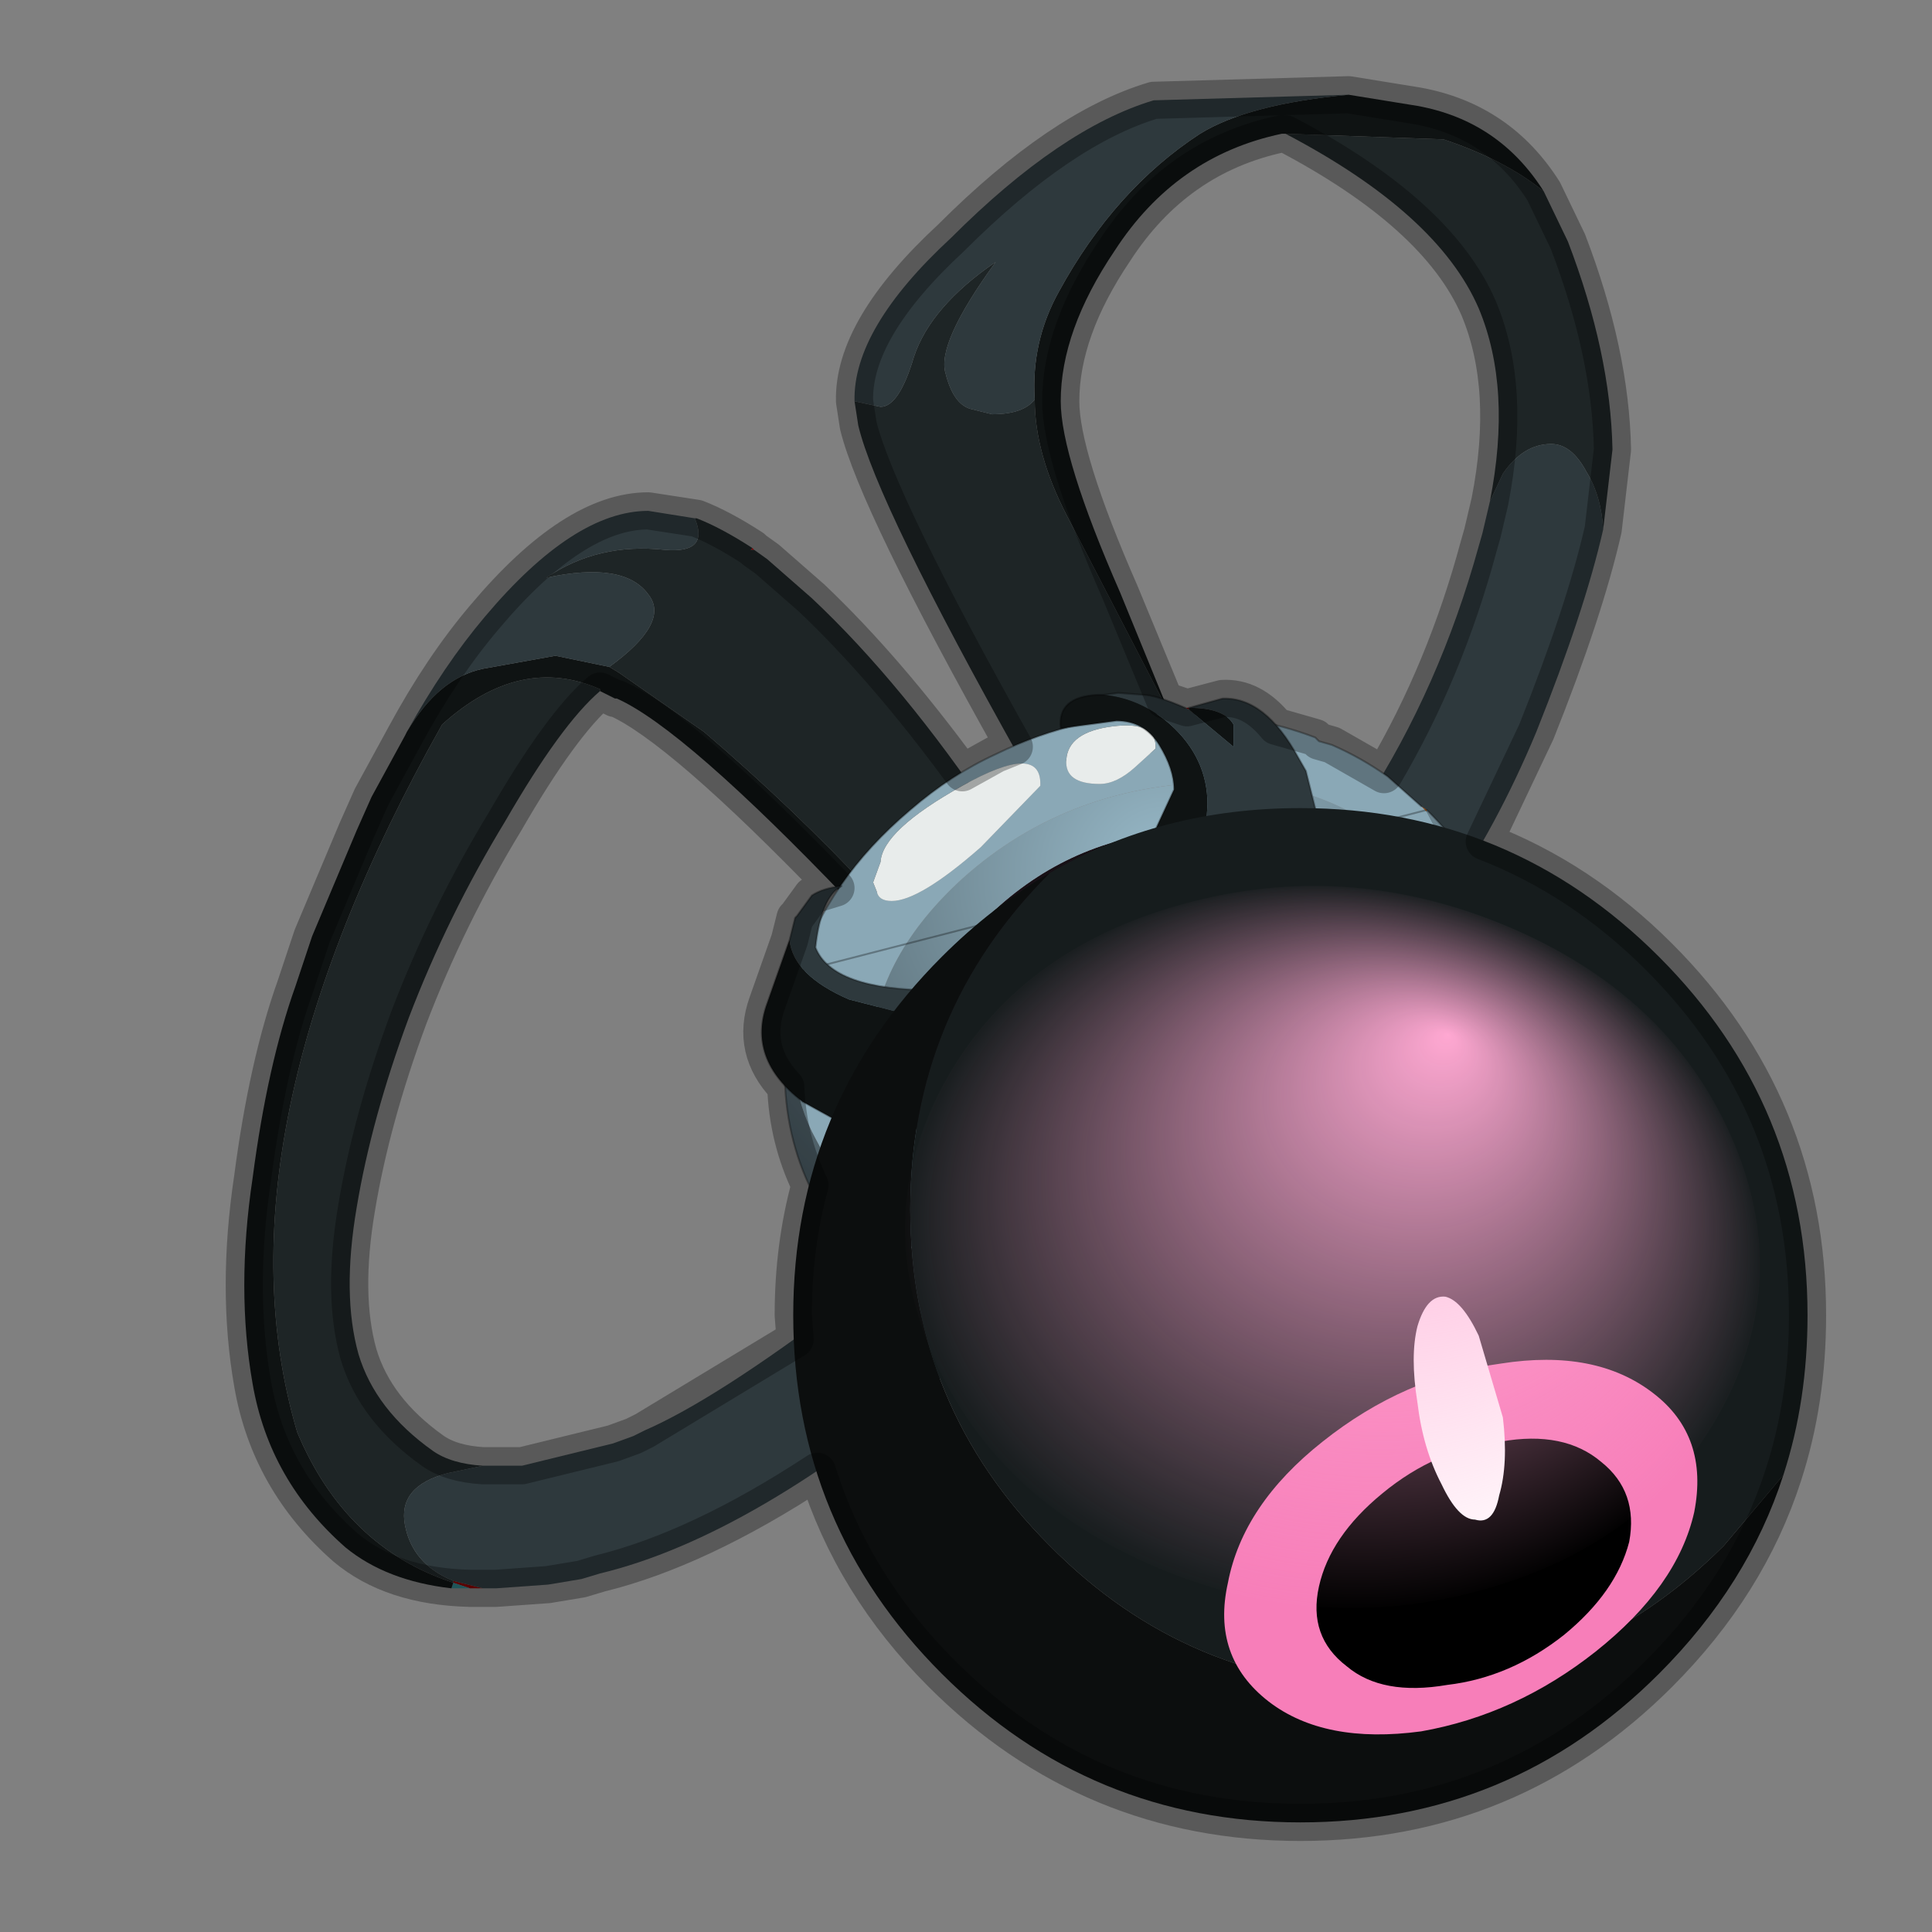 <?xml version="1.0" encoding="UTF-8" standalone="no"?>
<svg xmlns:xlink="http://www.w3.org/1999/xlink" height="520.0px" width="520.0px" xmlns="http://www.w3.org/2000/svg">
  <rect width="100%" height="100%" fill="#808080" stroke="none"/>
  <g transform="matrix(10.0, 0.0, 0.0, 10.0, 0.0, 0.0)">
    <use height="52.0" transform="matrix(1.0, 0.0, 0.0, 1.0, 0.0, 0.0)" width="52.0" xlink:href="#sprite0"/>
  </g>
  <defs>
    <g id="sprite0" transform="matrix(1.0, 0.0, 0.0, 1.0, 0.0, 0.0)">
      <use height="52.0" transform="matrix(1.0, 0.0, 0.0, 1.0, 0.0, 0.0)" width="52.0" xlink:href="#sprite1"/>
      <use height="46.7" transform="matrix(1.0, 0.0, 0.0, 1.0, 6.55, 2.35)" width="42.1" xlink:href="#shape1"/>
      <use height="46.8" transform="matrix(0.201, -0.369, 0.447, 0.188, 20.7, 37.8)" width="46.8" xlink:href="#sprite2"/>
      <use height="47.7" transform="matrix(1.0, 0.0, 0.0, 1.0, 6.05, 1.85)" width="43.1" xlink:href="#shape3"/>
    </g>
    <g id="sprite1" transform="matrix(1.0, 0.0, 0.0, 1.0, 0.0, 0.0)">
      <use height="52.0" transform="matrix(1.0, 0.0, 0.0, 1.0, 0.0, 0.0)" width="52.0" xlink:href="#shape0"/>
    </g>
    <g id="shape0" transform="matrix(1.0, 0.0, 0.0, 1.0, 0.0, 0.0)">
      <path d="M52.0 0.0 L52.0 52.0 0.0 52.0 0.0 0.0 52.0 0.0" fill="#ffba2e" fill-opacity="0.0" fill-rule="evenodd" stroke="none"/>
    </g>
    <g id="shape1" transform="matrix(1.0, 0.0, 0.0, 1.0, -6.55, -2.35)">
      <path d="M18.7 13.95 L18.75 13.95 18.7 13.95 M20.25 14.75 L20.3 14.8 20.2 14.8 20.25 14.75" fill="#b80101" fill-rule="evenodd" stroke="none"/>
      <path d="M13.0 42.75 L12.65 42.75 12.2 42.6 12.2 42.55 13.0 42.75" fill="#800101" fill-rule="evenodd" stroke="none"/>
      <path d="M12.65 42.75 L12.15 42.75 12.2 42.6 12.65 42.75" fill="#2e7a80" fill-rule="evenodd" stroke="none"/>
      <path d="M18.75 13.95 Q19.4 14.2 20.25 14.75 L20.2 14.8 20.3 14.8 20.65 15.05 21.85 16.1 Q24.3 18.4 26.75 22.05 26.3 23.0 25.45 23.35 L23.5 24.05 Q21.35 21.75 18.95 19.7 L16.65 18.1 16.4 17.95 Q18.05 16.75 17.45 16.0 16.8 15.1 14.7 15.55 16.1 14.6 17.9 14.8 19.1 14.9 18.7 13.95 L18.75 13.95 M16.15 18.6 Q15.1 19.5 13.6 22.1 12.05 24.65 11.0 27.4 10.0 30.1 9.6 32.5 9.2 34.85 9.65 36.45 10.1 37.95 11.65 39.05 12.15 39.4 13.0 39.45 L12.05 39.65 Q10.7 40.0 10.9 41.05 11.1 42.1 12.2 42.55 L12.2 42.6 Q9.3 41.65 8.0 38.55 5.65 30.6 11.9 19.5 14.0 17.6 16.15 18.55 L16.15 18.6 M40.1 13.5 Q40.7 10.45 39.8 8.3 38.7 5.75 34.6 3.6 L38.85 3.75 Q40.5 4.3 41.55 5.15 L42.2 6.5 Q43.35 9.5 43.4 12.1 L43.15 14.25 Q43.1 13.35 42.7 12.7 42.3 11.95 41.75 11.95 41.0 11.95 40.45 12.75 L40.1 13.5 M31.5 19.25 L31.7 19.8 Q31.7 20.25 29.9 20.45 L27.5 20.5 Q23.6 13.55 23.1 11.45 L23.0 10.8 23.7 10.95 Q24.2 10.95 24.6 9.6 25.05 8.25 26.8 7.05 25.2 9.25 25.45 10.05 25.65 10.85 26.1 11.0 L26.7 11.15 Q27.55 11.15 27.85 10.75 27.85 12.2 28.7 13.85 L31.5 19.25" fill="#1e2526" fill-rule="evenodd" stroke="none"/>
      <path d="M12.15 42.75 Q10.4 42.55 9.3 41.65 7.25 39.85 6.8 37.25 6.35 34.7 6.8 31.7 7.2 28.65 7.95 26.55 L8.4 25.2 9.6 22.35 10.0 21.45 10.9 19.8 10.95 19.7 Q11.8 18.25 13.0 18.0 L14.95 17.65 16.4 17.95 16.65 18.1 18.95 19.7 Q21.35 21.75 23.5 24.05 L22.85 24.25 Q18.4 19.6 16.6 18.8 L16.55 18.8 16.15 18.6 16.15 18.55 Q14.0 17.6 11.9 19.5 5.65 30.6 8.0 38.55 9.3 41.65 12.2 42.6 L12.15 42.75 M34.6 3.6 L34.5 3.6 Q31.65 4.2 30.0 6.75 28.55 8.9 28.55 10.8 28.55 12.3 30.15 15.95 L31.5 19.25 28.7 13.85 Q27.85 12.2 27.85 10.75 27.75 9.2 28.5 7.85 30.0 5.1 32.3 3.6 33.6 2.8 36.3 2.55 L38.15 2.85 Q40.35 3.25 41.55 5.15 40.5 4.3 38.85 3.75 L34.6 3.6" fill="#0f1313" fill-rule="evenodd" stroke="none"/>
      <path d="M43.15 14.25 Q42.65 16.45 41.35 19.7 39.25 24.75 35.65 28.0 31.35 32.0 25.65 36.8 20.3 41.35 16.15 42.35 L15.65 42.5 14.75 42.65 13.35 42.75 13.25 42.75 13.0 42.75 12.2 42.55 Q11.1 42.1 10.9 41.05 10.7 40.0 12.05 39.65 L13.0 39.45 14.05 39.45 16.5 38.85 17.05 38.65 17.35 38.5 Q21.15 36.85 31.05 28.15 L32.2 27.1 Q34.7 24.65 36.75 21.6 38.75 18.5 39.8 14.7 L39.9 14.35 40.1 13.5 40.45 12.75 Q41.0 11.95 41.75 11.95 42.3 11.95 42.7 12.7 43.1 13.35 43.15 14.25 M10.95 19.7 Q11.95 17.9 13.05 16.6 15.45 13.75 17.45 13.75 L18.7 13.95 Q19.1 14.9 17.9 14.8 16.1 14.6 14.7 15.55 16.8 15.1 17.45 16.0 18.05 16.75 16.4 17.95 L14.95 17.65 13.0 18.0 Q11.8 18.25 10.95 19.7 M23.0 10.8 Q22.95 8.85 25.6 6.4 28.55 3.45 31.05 2.7 L36.3 2.55 Q33.6 2.8 32.3 3.6 30.0 5.1 28.5 7.85 27.75 9.2 27.85 10.75 27.55 11.15 26.7 11.15 L26.1 11.0 Q25.65 10.85 25.45 10.05 25.2 9.25 26.8 7.05 25.05 8.25 24.6 9.6 24.2 10.95 23.7 10.95 L23.0 10.8" fill="#2e393d" fill-rule="evenodd" stroke="none"/>
      <path d="M38.25 21.7 L38.4 21.8 38.4 21.85 38.25 21.7" fill="#b3540e" fill-rule="evenodd" stroke="none"/>
      <path d="M33.9 24.05 Q33.9 23.65 33.55 23.4 L31.25 23.15 Q29.3 23.3 27.95 24.35 26.9 25.25 26.8 26.25 L27.05 26.75 Q27.45 27.25 28.6 27.25 30.9 27.25 32.5 25.95 33.8 24.9 33.9 24.05 M25.4 32.35 Q24.45 30.8 24.6 28.9 24.75 26.2 27.05 24.25 29.3 22.35 32.3 22.35 L32.4 22.35 Q35.3 22.35 37.25 24.25 39.25 26.2 39.1 28.9 L38.75 30.55 38.3 29.9 Q36.95 28.0 34.1 27.95 L34.0 27.95 Q31.0 27.95 28.1 29.9 26.5 30.95 25.4 32.35" fill="#171016" fill-rule="evenodd" stroke="none"/>
      <path d="M25.4 32.35 Q26.5 30.95 28.1 29.9 31.0 27.95 34.0 27.95 L34.1 27.95 Q36.95 28.0 38.3 29.9 L38.75 30.55 Q38.15 32.25 36.6 33.5 34.35 35.4 31.45 35.45 L31.35 35.45 Q28.35 35.45 26.4 33.5 L25.4 32.35" fill="#000000" fill-rule="evenodd" stroke="none"/>
      <path d="M33.9 24.05 Q33.8 24.9 32.5 25.95 30.9 27.25 28.6 27.25 27.45 27.25 27.05 26.75 L26.8 26.25 Q26.9 25.25 27.95 24.35 29.3 23.3 31.25 23.15 L33.55 23.4 Q33.9 23.65 33.9 24.05" fill="#362735" fill-rule="evenodd" stroke="none"/>
      <path d="M38.4 21.8 Q41.05 24.4 40.8 28.1 40.6 30.65 39.15 32.65 L37.5 34.35 Q34.75 36.65 31.35 36.95 L30.35 37.0 29.95 37.0 Q26.5 36.85 24.1 34.85 L23.6 34.35 Q20.85 31.8 21.15 28.1 21.2 27.1 21.5 26.15 21.0 28.7 21.85 30.45 22.75 32.2 23.5 32.8 L24.6 33.65 Q24.15 33.05 23.8 32.15 23.15 30.6 23.45 28.1 23.65 25.7 25.9 23.65 28.8 21.05 33.0 21.05 35.75 21.05 37.85 22.9 L39.75 25.05 39.85 24.9 39.3 23.55 38.4 21.85 38.4 21.8 M38.75 30.55 L39.1 28.9 Q39.25 26.2 37.25 24.25 35.3 22.35 32.4 22.35 L32.3 22.35 Q29.3 22.35 27.05 24.25 24.75 26.2 24.6 28.9 24.45 30.8 25.4 32.35 L26.4 33.5 Q28.35 35.45 31.35 35.45 L31.45 35.45 Q34.35 35.4 36.6 33.5 38.15 32.25 38.75 30.55 M32.25 36.0 Q30.65 36.35 32.5 36.15 L35.6 35.25 Q36.75 34.65 38.0 33.1 38.2 32.85 37.4 33.5 L35.3 34.8 32.9 35.85 32.25 36.0" fill="url(#gradient0)" fill-rule="evenodd" stroke="none"/>
      <path d="M28.7 20.45 Q28.65 21.1 29.6 21.1 30.05 21.1 30.55 20.65 L31.1 20.15 Q31.15 19.4 29.95 19.55 28.75 19.7 28.7 20.45 M23.6 24.0 Q23.65 24.25 24.0 24.25 24.75 24.25 26.4 22.8 L28.0 21.15 Q28.05 19.95 25.9 21.15 23.75 22.35 23.7 23.2 L23.5 23.75 23.6 24.0 M21.5 26.15 Q22.25 23.7 24.5 21.8 25.6 20.85 26.8 20.3 29.05 19.2 31.65 19.2 33.7 19.2 35.4 19.85 L35.5 19.95 35.85 20.05 Q36.65 20.4 37.35 20.9 L38.25 21.7 38.4 21.85 39.3 23.55 39.85 24.9 39.75 25.05 37.85 22.9 Q35.75 21.05 33.0 21.05 28.8 21.05 25.9 23.65 23.65 25.7 23.45 28.1 23.15 30.6 23.8 32.15 24.15 33.05 24.6 33.65 L23.5 32.8 Q22.75 32.2 21.85 30.45 21.0 28.7 21.5 26.15 M32.25 36.0 L32.9 35.85 35.3 34.8 37.4 33.5 Q38.2 32.85 38.0 33.1 36.75 34.65 35.6 35.25 L32.5 36.15 Q30.65 36.35 32.25 36.0" fill="#8aa8b6" fill-rule="evenodd" stroke="none"/>
      <path d="M23.6 24.0 L23.5 23.75 23.7 23.2 Q23.75 22.35 25.9 21.15 28.05 19.95 28.0 21.15 L26.4 22.8 Q24.75 24.25 24.0 24.25 23.65 24.25 23.6 24.0 M28.7 20.45 Q28.75 19.7 29.95 19.55 31.15 19.4 31.1 20.15 L30.55 20.65 Q30.05 21.1 29.6 21.1 28.65 21.1 28.7 20.45" fill="#e8eceb" fill-rule="evenodd" stroke="none"/>
      <path d="M21.5 26.15 Q22.25 23.7 24.5 21.8 25.6 20.85 26.8 20.3 29.05 19.2 31.65 19.2 33.7 19.2 35.4 19.85 L35.5 19.95 35.85 20.05 Q36.65 20.4 37.35 20.9 L38.25 21.7 M38.4 21.8 Q41.05 24.4 40.8 28.1 40.6 30.65 39.15 32.65 L37.5 34.35 Q34.75 36.65 31.35 36.95 L30.35 37.0 29.95 37.0 Q26.5 36.85 24.1 34.85 L23.6 34.35 Q20.85 31.8 21.15 28.1 21.2 27.1 21.5 26.15 Z" fill="none" stroke="#000000" stroke-linecap="round" stroke-linejoin="round" stroke-opacity="0.302" stroke-width="0.05"/>
      <path d="M31.9 19.05 L31.95 19.05 32.0 19.05 31.95 19.05 31.9 19.05" fill="#b80101" fill-rule="evenodd" stroke="none"/>
      <path d="M30.95 22.65 L30.9 22.65 30.95 22.65 M32.0 19.05 L32.0 19.1 31.9 19.05 31.95 19.05 32.0 19.05" fill="#650101" fill-rule="evenodd" stroke="none"/>
      <path d="M25.25 26.7 L25.15 26.65 25.25 26.65 25.25 26.7" fill="#57e7f2" fill-rule="evenodd" stroke="none"/>
      <path d="M21.25 25.3 L21.4 24.7 21.45 24.65 21.85 24.1 Q22.15 23.9 22.65 23.85 22.1 24.15 21.95 25.5 22.4 26.65 25.15 26.65 L25.25 26.7 24.8 27.4 22.85 26.9 Q21.35 26.25 21.25 25.3 M29.7 18.7 L30.1 18.65 30.75 18.7 Q31.1 18.7 31.9 19.05 L32.0 19.1 33.2 20.1 33.2 19.5 Q32.95 19.05 32.0 19.05 L32.9 18.8 Q34.05 18.75 34.95 20.4 L35.15 20.75 35.5 22.15 35.35 22.15 32.45 22.45 32.5 21.65 Q32.5 20.4 31.5 19.5 30.7 18.8 29.7 18.7" fill="#2e393d" fill-rule="evenodd" stroke="none"/>
      <path d="M21.25 25.3 Q21.35 26.25 22.85 26.9 L24.8 27.4 24.1 28.55 23.05 30.45 21.6 29.65 Q20.1 28.5 20.65 27.0 L21.25 25.3 M32.45 22.45 L30.95 22.65 31.6 21.25 Q31.6 20.7 31.2 20.05 30.8 19.4 30.05 19.4 L28.55 19.6 Q28.45 18.75 29.55 18.7 L29.7 18.7 Q30.7 18.8 31.5 19.5 32.5 20.4 32.5 21.65 L32.45 22.45 M32.0 19.05 Q32.95 19.05 33.2 19.5 L33.2 20.1 32.0 19.1 32.0 19.05" fill="#0f1313" fill-rule="evenodd" stroke="none"/>
      <path d="M25.15 26.65 Q22.4 26.65 21.95 25.5 22.1 24.15 22.65 23.85 22.15 23.9 21.85 24.1 L21.45 24.65 21.4 24.7 21.25 25.3 20.65 27.0 Q20.1 28.5 21.6 29.65 L23.05 30.45 24.1 28.55 24.8 27.4 25.25 26.7 M25.15 26.65 L25.25 26.65 25.25 26.7 M29.7 18.7 L30.1 18.65 30.75 18.7 Q31.1 18.7 31.9 19.05 M32.0 19.05 L32.9 18.8 Q34.05 18.75 34.95 20.4 L35.15 20.75 35.5 22.15 35.35 22.15 32.45 22.45 30.95 22.65 31.6 21.25 Q31.6 20.7 31.2 20.05 30.8 19.4 30.05 19.4 L28.55 19.6 Q28.45 18.75 29.55 18.7 L29.7 18.7" fill="none" stroke="#000000" stroke-linecap="round" stroke-linejoin="round" stroke-opacity="0.302" stroke-width="0.05"/>
      <path d="M48.0 39.7 L46.4 41.6 Q42.6 45.4 37.3 45.4 32.0 45.4 28.25 41.6 24.5 37.85 24.5 32.55 24.5 27.25 28.25 23.5 31.25 21.75 35.0 21.75 40.65 21.75 44.65 25.75 48.65 29.75 48.65 35.4 48.65 37.7 48.0 39.7" fill="#161c1d" fill-rule="evenodd" stroke="none"/>
      <path d="M28.25 23.5 Q24.5 27.25 24.5 32.55 24.5 37.85 28.25 41.6 32.0 45.4 37.3 45.4 42.6 45.4 46.4 41.6 L48.0 39.7 Q47.05 42.65 44.65 45.05 40.65 49.05 35.0 49.05 29.35 49.05 25.35 45.05 21.35 41.05 21.35 35.4 21.35 29.75 25.35 25.75 26.7 24.4 28.25 23.5" fill="#0c0e0e" fill-rule="evenodd" stroke="none"/>
      <path d="M45.6 40.7 Q45.15 42.7 42.95 44.45 40.8 46.15 38.25 46.6 35.65 46.95 34.15 45.8 32.6 44.6 33.05 42.6 33.45 40.5 35.6 38.8 37.8 37.05 40.4 36.7 42.95 36.3 44.5 37.5 46.0 38.65 45.6 40.7" fill="#f77eb9" fill-rule="evenodd" stroke="none"/>
      <path d="M37.2 40.2 Q38.65 39.0 40.4 38.8 42.1 38.5 43.1 39.35 44.1 40.15 43.85 41.5 43.5 42.85 42.1 44.0 40.65 45.15 38.95 45.35 37.2 45.65 36.25 44.85 35.2 44.05 35.5 42.7 35.8 41.35 37.2 40.2" fill="#000000" fill-rule="evenodd" stroke="none"/>
      <path d="M40.45 38.15 Q40.6 39.4 40.35 40.25 40.2 41.05 39.7 40.9 39.25 40.9 38.8 39.95 38.3 39.0 38.15 37.75 37.95 36.5 38.15 35.7 38.4 34.85 38.9 34.9 39.35 35.0 39.8 35.95 L40.45 38.15" fill="#ffffff" fill-rule="evenodd" stroke="none"/>
    </g>
    <radialGradient cx="0" cy="0" gradientTransform="matrix(0.023, 0.0, -0.002, 0.021, 31.25, 23.15)" gradientUnits="userSpaceOnUse" id="gradient0" r="819.2" spreadMethod="pad">
      <stop offset="0.0" stop-color="#97b8c7"/>
      <stop offset="1.0" stop-color="#262f33"/>
    </radialGradient>
    <g id="sprite2" transform="matrix(1.0, 0.0, 0.0, 1.0, 0.0, 0.0)">
      <use height="46.8" transform="matrix(1.0, 0.0, 0.0, 1.0, 0.0, 0.0)" width="46.8" xlink:href="#shape2"/>
    </g>
    <g id="shape2" transform="matrix(1.0, 0.0, 0.0, 1.0, 0.0, 0.0)">
      <path d="M39.95 6.85 Q46.8 13.7 46.8 23.4 46.8 33.1 39.95 39.95 33.1 46.8 23.4 46.8 13.7 46.8 6.85 39.95 0.0 33.1 0.0 23.4 0.0 13.7 6.85 6.85 13.7 0.0 23.4 0.0 33.1 0.0 39.95 6.85" fill="url(#gradient1)" fill-rule="evenodd" stroke="none"/>
    </g>
    <radialGradient cx="0" cy="0" fx="534.4" fy="0" gradientTransform="matrix(0.029, 0.0, 0.0, 0.029, 23.4, 23.4)" gradientUnits="userSpaceOnUse" id="gradient1" r="819.2" spreadMethod="pad">
      <stop offset="0.0" stop-color="#ffa8d2"/>
      <stop offset="1.0" stop-color="#ffa8d2" stop-opacity="0.0"/>
    </radialGradient>
    <g id="shape3" transform="matrix(1.0, 0.0, 0.0, 1.0, -6.05, -1.85)">
      <path d="M31.05 2.7 L36.3 2.55 38.15 2.85 Q40.35 3.25 41.55 5.15 L42.2 6.5 Q43.35 9.5 43.4 12.1 L43.15 14.25 Q42.65 16.45 41.35 19.7 L39.95 22.65 Q42.55 23.65 44.65 25.75 48.65 29.75 48.65 35.4 48.65 37.7 48.0 39.7 47.05 42.65 44.65 45.05 40.65 49.05 35.0 49.05 29.35 49.05 25.35 45.05 22.95 42.65 22.0 39.6 18.8 41.7 16.15 42.35 L15.65 42.5 14.75 42.65 13.35 42.75 13.25 42.75 13.0 42.75 12.65 42.75 Q10.55 42.7 9.3 41.65 7.25 39.85 6.8 37.25 6.35 34.7 6.8 31.7 7.2 28.65 7.95 26.55 L8.4 25.2 9.6 22.35 10.0 21.45 10.9 19.8 Q11.9 17.95 13.05 16.6 15.45 13.75 17.45 13.75 L18.75 13.95 Q19.4 14.2 20.25 14.75 L20.3 14.8 20.65 15.05 21.85 16.1 Q23.85 18.0 25.9 20.8 L26.8 20.3 27.3 20.1 Q23.6 13.5 23.1 11.45 L23.0 10.8 Q22.95 8.85 25.6 6.4 28.55 3.45 31.05 2.7 M16.55 18.8 L16.15 18.6 Q15.1 19.5 13.6 22.1 12.05 24.65 11.0 27.4 10.0 30.1 9.6 32.5 9.2 34.85 9.65 36.45 10.1 37.95 11.65 39.05 12.15 39.4 13.0 39.45 L14.05 39.45 16.5 38.85 17.05 38.65 17.35 38.5 21.4 36.05 21.35 35.4 Q21.35 33.55 21.8 31.9 21.2 30.65 21.15 29.25 20.2 28.25 20.65 27.0 L21.25 25.3 21.4 24.7 21.45 24.65 21.85 24.1 22.5 23.9 Q18.3 19.55 16.6 18.8 L16.55 18.8 M32.9 18.8 Q33.7 18.75 34.35 19.55 L35.4 19.85 35.5 19.95 35.85 20.05 37.25 20.85 Q38.9 18.05 39.8 14.7 L39.9 14.35 40.1 13.5 Q40.7 10.45 39.8 8.3 38.7 5.75 34.6 3.6 L34.5 3.6 Q31.65 4.2 30.0 6.75 28.55 8.9 28.55 10.8 28.55 12.3 30.15 15.95 L31.35 18.85 31.95 19.05 32.9 18.8" fill="none" stroke="#000000" stroke-linecap="round" stroke-linejoin="round" stroke-opacity="0.302" stroke-width="1.0"/>
    </g>
  </defs>
</svg>
